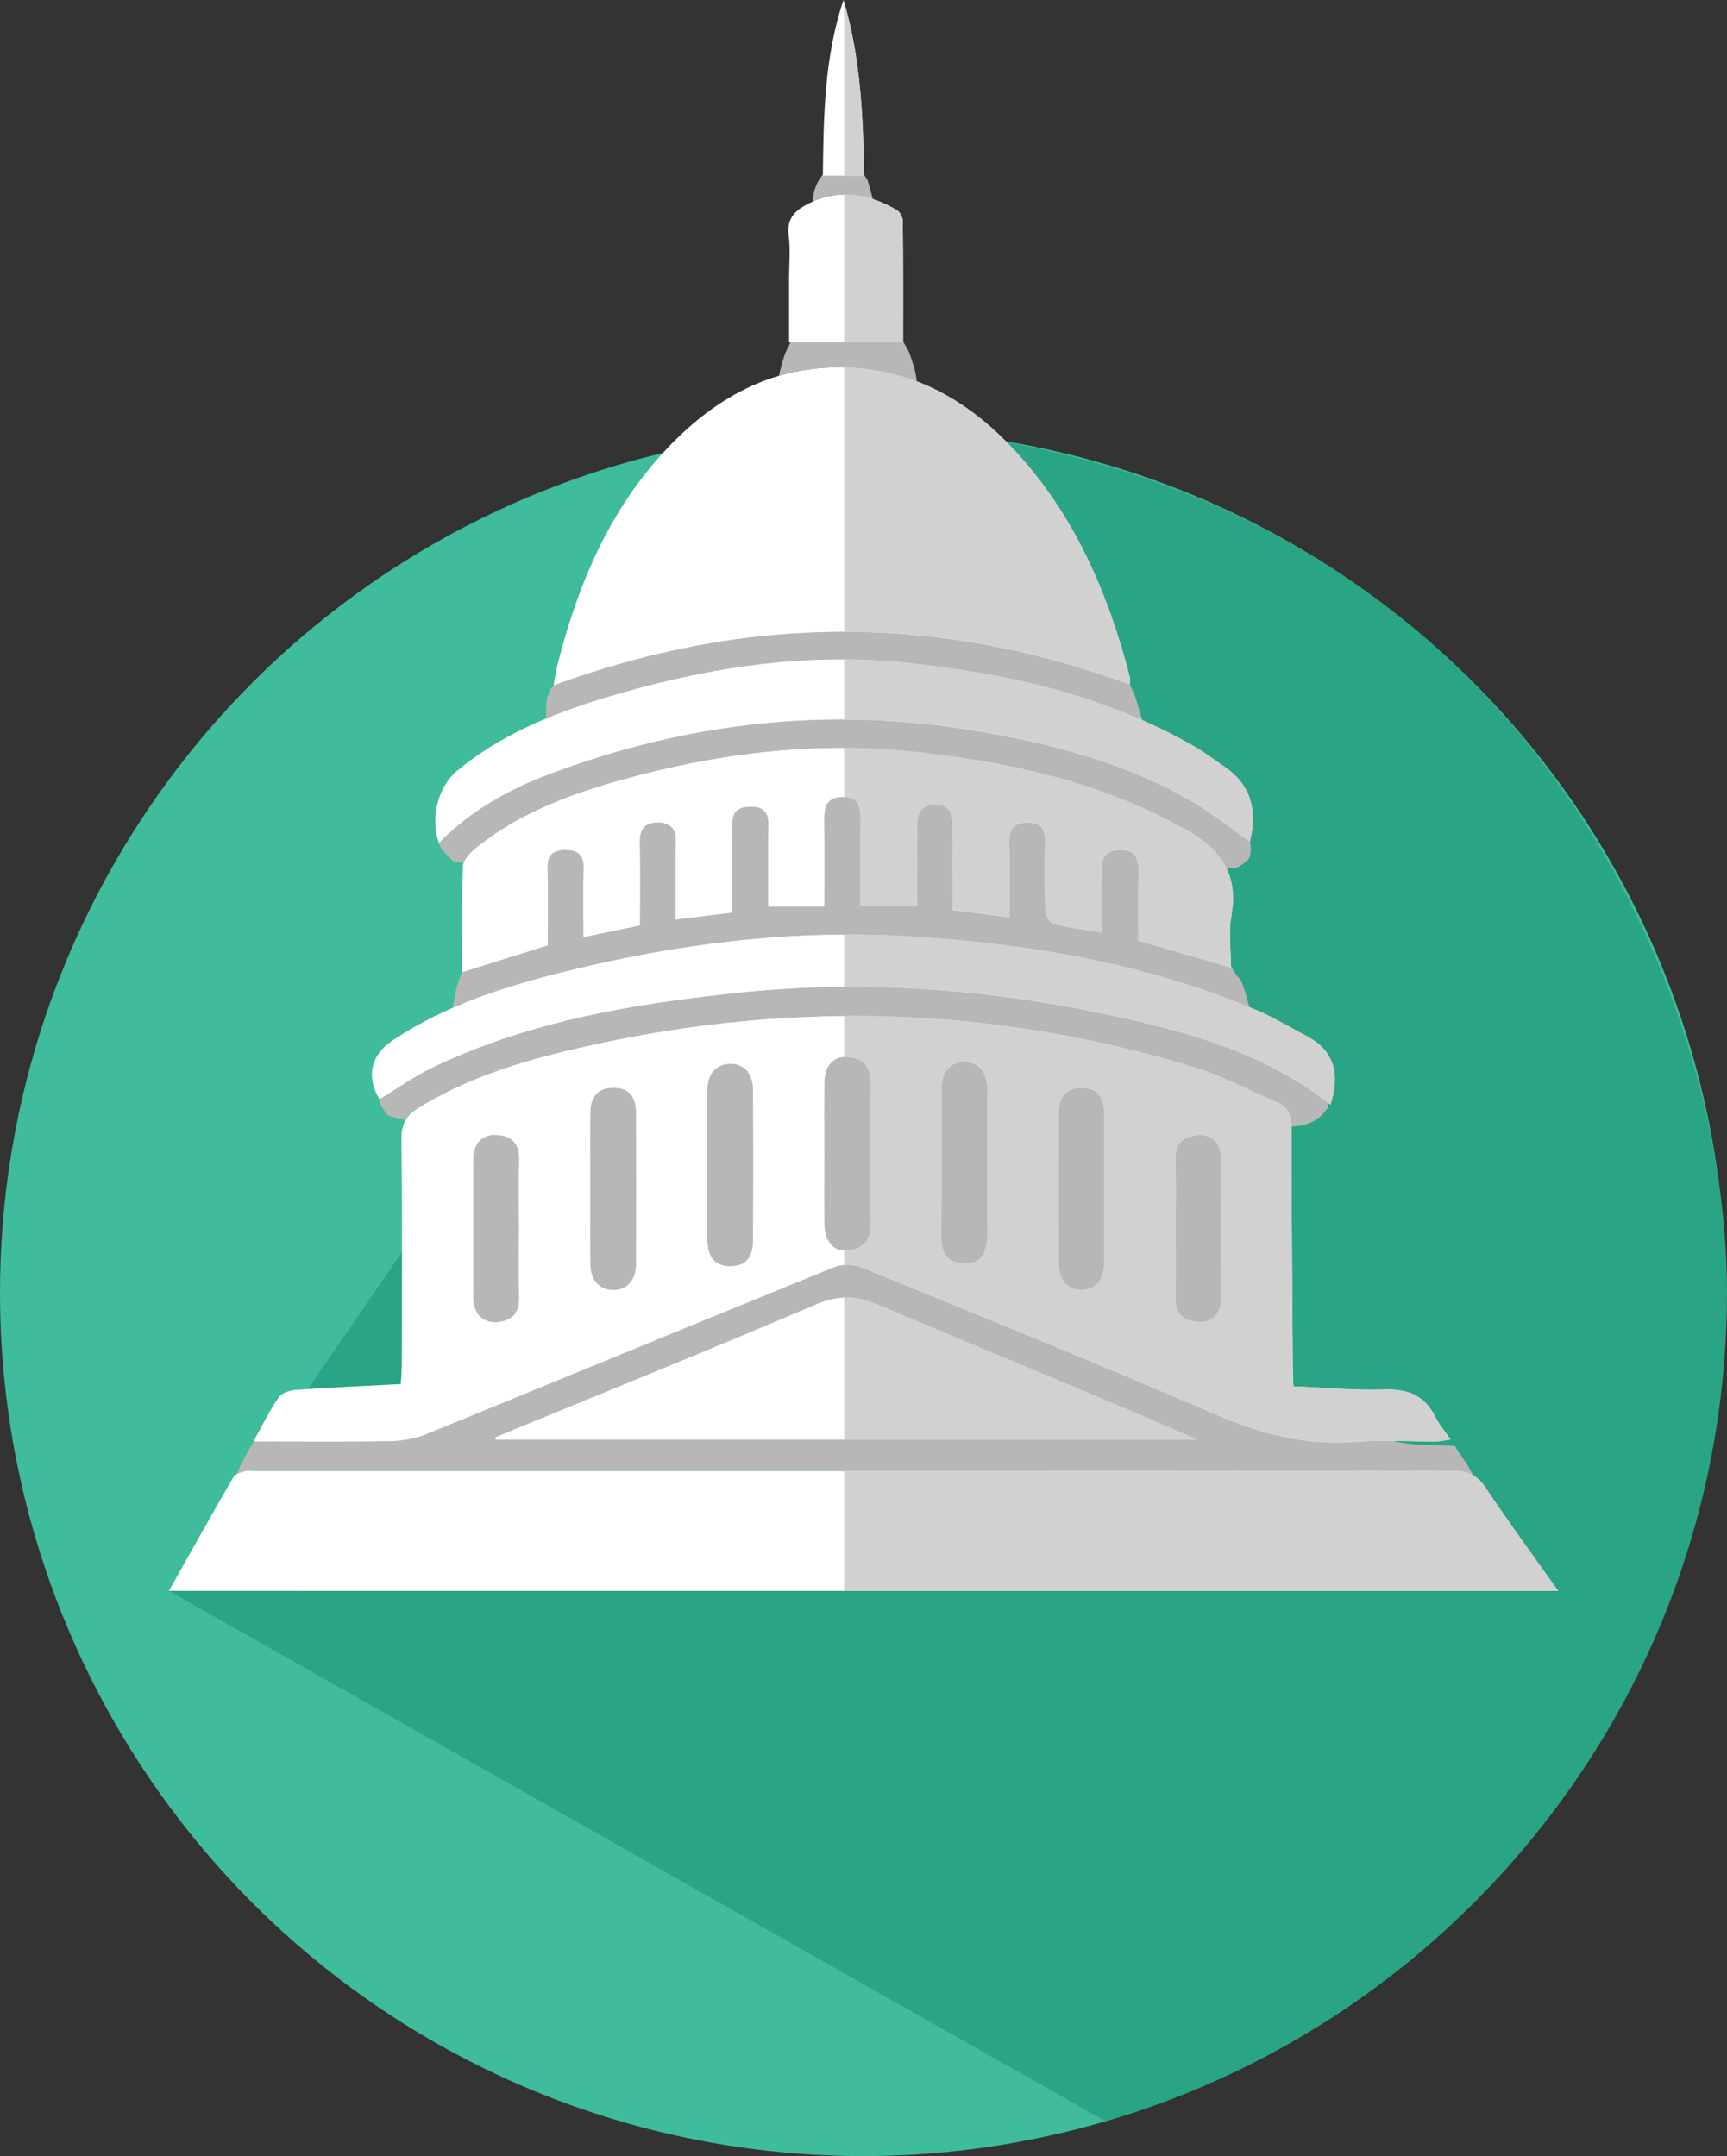 <?xml version="1.0" encoding="utf-8"?>
<!-- Generator: Adobe Illustrator 16.0.4, SVG Export Plug-In . SVG Version: 6.00 Build 0)  -->
<!DOCTYPE svg PUBLIC "-//W3C//DTD SVG 1.1//EN" "http://www.w3.org/Graphics/SVG/1.1/DTD/svg11.dtd">
<svg version="1.1" id="Layer_1" xmlns="http://www.w3.org/2000/svg" xmlns:xlink="http://www.w3.org/1999/xlink" x="0px" y="0px"
	 width="161px" height="201px" viewBox="0 0 161 201" enable-background="new 0 0 161 201" xml:space="preserve">
<rect x="0" y="0" width="161" height="201" fill="#333333" stroke="none"/>
<ellipse fill="#3EBC9C" cx="80.449" cy="120.518" rx="80.449" ry="80.482"/>
<path fill-rule="evenodd" clip-rule="evenodd" fill="#29A484" d="M15.742,148.311l87.305,49.432
	C136.528,188.004,161,157.09,161,120.453c0-28.781-19.402-72.483-71.096-79.869L15.742,148.311z"/>
<g>
	<g>
		<path fill-rule="evenodd" clip-rule="evenodd" fill="#B7B7B7" d="M89.834,117.785c1.406,0.078,2.18-0.793,2.193-2.451
			c0.019-2.314,0.004-4.629,0.004-6.941c0-2.314,0.016-4.629-0.004-6.941c-0.015-1.558-0.76-2.412-2.064-2.443
			c-1.372-0.034-2.174,0.851-2.178,2.48c-0.014,4.627,0.012,9.256-0.016,13.883C87.761,116.824,88.335,117.703,89.834,117.785z"/>
		<path fill-rule="evenodd" clip-rule="evenodd" fill="#B7B7B7" d="M76.872,114.225c0.015,1.479,0.889,2.471,2.152,2.344
			c1.29-0.131,2.109-0.799,2.101-2.256c-0.022-4.512-0.016-9.025-0.004-13.539c0.004-1.424-0.748-2.15-2.091-2.237
			c-1.328-0.085-2.141,0.811-2.157,2.315c-0.024,2.201-0.007,4.402-0.007,6.603C76.866,109.711,76.849,111.969,76.872,114.225z"/>
		<path fill-rule="evenodd" clip-rule="evenodd" fill="#B7B7B7" d="M109.608,114.523c0,2.148,0.042,4.299-0.015,6.447
			c-0.039,1.469,0.707,2.146,2.048,2.252c1.367,0.107,2.201-0.74,2.21-2.256c0.024-4.299,0.023-8.6,0-12.898
			c-0.008-1.477-0.884-2.371-2.214-2.252c-1.328,0.117-2.085,0.787-2.044,2.258C109.653,110.223,109.608,112.373,109.608,114.523z"
			/>
		<path fill-rule="evenodd" clip-rule="evenodd" fill="#B7B7B7" d="M55.042,117.805c0.014,1.506,0.814,2.414,2.083,2.443
			c1.273,0.029,2.149-0.879,2.155-2.359c0.021-4.727,0.022-9.453,0-14.178c-0.008-1.584-0.745-2.322-2.153-2.297
			c-1.366,0.023-2.071,0.799-2.085,2.379c-0.02,2.361-0.005,4.725-0.005,7.088C55.038,113.189,55.022,115.498,55.042,117.805z"/>
		<path fill-rule="evenodd" clip-rule="evenodd" fill="#B7B7B7" d="M100.857,120.248c1.307-0.025,2.076-0.967,2.086-2.605
			c0.014-2.254,0.003-4.508,0.003-6.76c0-2.309,0.011-4.617-0.003-6.926c-0.011-1.756-0.65-2.518-2.086-2.543
			c-1.435-0.023-2.154,0.771-2.159,2.463c-0.012,4.615-0.012,9.232,0,13.848C98.702,119.328,99.536,120.273,100.857,120.248z"/>
		<path fill-rule="evenodd" clip-rule="evenodd" fill="#B7B7B7" d="M65.955,115.482c0.009,1.715,0.695,2.529,2.095,2.537
			c1.452,0.008,2.143-0.762,2.148-2.484c0.014-4.617,0.015-9.232,0-13.848c-0.006-1.628-0.83-2.542-2.174-2.502
			c-1.276,0.038-2.054,0.929-2.067,2.447c-0.021,2.309-0.005,4.617-0.005,6.926S65.942,113.176,65.955,115.482z"/>
		<path fill-rule="evenodd" clip-rule="evenodd" fill="#B7B7B7" d="M81.371,18.562c-0.049-0.197-0.099-0.394-0.156-0.589
			c-0.127-0.428-0.229-0.902-0.396-1.319c0.023,0.084-0.123-0.132-0.254-0.339c0,0.027,0.001,0.054,0.002,0.081h-3.855
			c0-0.043,0.001-0.086,0.001-0.129c-0.003,0.004-0.006,0.009-0.01,0.013c-0.642,0.755-0.877,1.608-0.943,2.52
			C77.691,17.944,79.557,17.963,81.371,18.562z"/>
		<path fill-rule="evenodd" clip-rule="evenodd" fill="#B7B7B7" d="M85.447,35.553c0-0.011-0.002-0.023-0.002-0.034
			c-0.034-0.856-0.365-1.691-0.628-2.509c-0.091-0.279-0.36-0.71-0.63-1.177v0.079h-10.48c-0.217,0.426-0.451,0.81-0.624,1.363
			c-0.182,0.581-0.339,1.165-0.469,1.755c2.196-0.646,4.55-0.917,7.087-0.74C81.751,34.433,83.66,34.873,85.447,35.553z"/>
		<path fill-rule="evenodd" clip-rule="evenodd" fill="#B7B7B7" d="M135.801,135.084c-0.054-0.094-0.106-0.189-0.16-0.285
			c-0.441-0.02-0.883-0.041-1.325-0.057c-1.351-0.049-2.77-0.037-4.094-0.338c-0.11-0.025-0.222-0.053-0.331-0.08
			c-1.161-0.014-2.321-0.002-3.473,0.092c-4.687,0.383-8.943-0.77-13.225-2.619c-10.893-4.705-21.893-9.164-32.878-13.652
			c-0.751-0.309-1.848-0.297-2.604,0.01c-12.674,5.15-25.313,10.385-37.981,15.549c-1.036,0.422-2.225,0.629-3.347,0.648
			c-4.109,0.074-8.222,0.029-12.717,0.029c-0.553,0.928-1.106,1.867-1.531,2.861c-0.03,0.068-0.061,0.133-0.091,0.199
			c0.225-0.133,0.517-0.223,0.761-0.287c0.361-0.094,0.766-0.023,1.152-0.023c37.148,0,74.296,0.01,111.445-0.031
			c0.781-0.002,1.396,0.115,1.924,0.418c-0.213-0.41-0.422-0.824-0.703-1.225C136.342,135.895,136.043,135.512,135.801,135.084z
			 M46.197,134.215c-0.011-0.08-0.021-0.158-0.032-0.238c9.994-4.117,20.018-8.166,29.96-12.408
			c2.072-0.885,3.734-0.783,5.736,0.064c9.905,4.189,19.866,8.252,29.784,12.582H46.197z"/>
		<path fill-rule="evenodd" clip-rule="evenodd" fill="#B7B7B7" d="M116.188,92.785c-0.104-0.327-0.221-0.649-0.338-0.972
			c-0.038-0.109-0.078-0.218-0.119-0.327c-0.009-0.019-0.018-0.036-0.027-0.059c-0.03-0.053-0.05-0.092-0.064-0.123
			c-0.371-0.343-0.65-0.753-0.826-1.197c-0.021-0.011-0.043-0.02-0.064-0.031c0.001,0.042,0.002,0.084,0.002,0.128
			c-2.9-0.849-5.656-1.656-8.627-2.525c0-2.065-0.031-4.198,0.011-6.33c0.025-1.275-0.221-2.164-1.783-2.111
			c-1.457,0.048-1.683,0.893-1.649,2.097c0.049,1.808,0.013,3.618,0.013,5.59c-1.622-0.269-3.087-0.431-4.495-0.804
			c-0.361-0.095-0.756-0.847-0.774-1.312c-0.083-2.092-0.083-4.191-0.019-6.284c0.035-1.147-0.348-1.851-1.53-1.858
			c-1.149-0.007-1.835,0.486-1.798,1.809c0.063,2.302,0.018,4.608,0.018,7.041c-1.858-0.235-3.521-0.445-5.307-0.671
			c0-2.641-0.042-5.17,0.019-7.697c0.028-1.209-0.187-2.119-1.604-2.128c-1.498-0.01-1.757,0.938-1.725,2.216
			c0.061,2.366,0.018,4.735,0.018,7.22h-5.306c0-2.659-0.023-5.231,0.01-7.804c0.016-1.251-0.006-2.394-1.717-2.352
			c-1.567,0.039-1.662,1.086-1.647,2.293c0.032,2.58,0.01,5.16,0.01,7.927H71.61c0-2.482-0.04-5.05,0.015-7.615
			c0.032-1.481-0.792-1.779-2.001-1.682c-1.154,0.093-1.38,0.845-1.368,1.854c0.032,2.635,0.011,5.27,0.011,8
			c-1.804,0.223-3.463,0.429-5.289,0.655c0-2.506-0.052-4.868,0.021-7.226c0.04-1.301-0.552-1.85-1.743-1.827
			c-1.131,0.022-1.635,0.616-1.606,1.805c0.059,2.533,0.018,5.068,0.018,7.794c-1.705,0.351-3.396,0.699-5.29,1.088
			c0-2.248-0.048-4.331,0.019-6.41c0.039-1.225-0.495-1.713-1.651-1.714c-1.125-0.001-1.728,0.414-1.695,1.669
			c0.062,2.366,0.018,4.734,0.018,7.218c-2.68,0.839-5.235,1.639-7.98,2.498v-0.044c-0.489,1.064-0.691,2.214-0.89,3.369
			c3.388-1.485,6.955-2.523,10.573-3.418c10.425-2.576,21.008-3.911,31.744-3.267c10.953,0.657,21.721,2.409,31.939,6.62
			c-0.038-0.162-0.068-0.327-0.086-0.496C116.432,93.969,116.227,92.903,116.188,92.785z"/>
		<path fill-rule="evenodd" clip-rule="evenodd" fill="#B7B7B7" d="M116.535,78.374c-0.006,0.024-0.01,0.048-0.016,0.072
			c-1.924-1.332-3.742-2.806-5.752-3.942c-6.156-3.481-12.92-5.216-19.822-6.376c-13.594-2.285-26.844-0.814-39.72,4.04
			c-3.824,1.441-7.362,3.414-10.306,6.42c-0.006-0.017-0.011-0.035-0.016-0.052c-0.002,0.002-0.004,0.005-0.006,0.007
			c0.051,0.24,0.192,0.537,0.542,0.919c0.225,0.246,0.45,0.491,0.69,0.723c0.03,0.026,0.057,0.05,0.081,0.071
			c0.125,0.034,0.344,0.109,0.456,0.147c-0.058-0.026,0.058-0.019,0.355,0.02c0.069,0.001,0.138-0.001,0.207-0.001
			c0.204-0.556,0.829-1.137,1.334-1.537c3.959-3.131,8.597-4.862,13.384-6.193c8.873-2.468,17.905-3.607,27.104-2.635
			c8.404,0.889,16.617,2.586,24.189,6.584c0.243,0.128,0.482,0.266,0.728,0.389c1.968,0.99,3.515,2.201,4.334,3.851
			c0.253-0.003,0.507-0.003,0.762,0.006c0.112,0.004,0.188,0.014,0.245,0.026c0.041-0.031,0.088-0.065,0.152-0.106
			c0.238-0.148,0.472-0.303,0.701-0.465C116.762,79.883,116.607,79.015,116.535,78.374z"/>
		<path fill-rule="evenodd" clip-rule="evenodd" fill="#B7B7B7" d="M105.445,64.061c-0.045-0.091-0.096-0.178-0.146-0.265
			c-17.889-6.572-35.616-6.515-53.61,0.071c-0.086,0.1-0.179,0.195-0.287,0.279c-0.021,0.019-0.039,0.033-0.056,0.047
			c-0.026,0.05-0.054,0.099-0.079,0.15c-0.036,0.118-0.201,0.555-0.225,0.622c-0.178,0.505-0.104,1.304-0.114,2.005
			c1.734-0.722,3.518-1.335,5.328-1.886c9.173-2.791,18.533-4.325,28.146-3.314c7.646,0.804,15.115,2.29,22.111,5.379
			c-0.293-0.738-0.424-1.486-0.695-2.237C105.773,64.821,105.503,64.173,105.445,64.061z"/>
		<path fill-rule="evenodd" clip-rule="evenodd" fill="#B7B7B7" d="M123.83,102.824c-6.234-4.844-13.49-6.745-20.852-8.299
			c-11.33-2.393-22.782-3.182-34.312-1.953c-9.75,1.04-19.399,2.647-28.354,6.959c-1.675,0.806-3.213,1.898-4.808,2.871
			c-0.051,0.066-0.103,0.133-0.154,0.197c0.074,0.238,0.15,0.424,0.256,0.609c-0.019-0.033,0.34,0.482,0.343,0.535
			c0.183,0.152,0.204,0.199,0.059,0.141c0.417,0.254,1.13,0.377,1.824,0.516c0.264-0.441,0.658-0.805,1.203-1.141
			c4.225-2.593,8.861-4.114,13.629-5.27c19.686-4.774,39.261-4.42,58.664,1.495c2.66,0.81,5.148,2.174,7.724,3.264
			c1.042,0.441,1.33,1.193,1.343,2.283c1.115-0.051,2.123-0.346,2.923-1.158c-0.006,0.006,0.286-0.375,0.421-0.516
			c0.029-0.078,0.061-0.162,0.084-0.229C123.816,103.088,123.822,102.957,123.83,102.824z"/>
		<path fill-rule="evenodd" clip-rule="evenodd" fill="#B7B7B7" d="M46.343,123.232c1.345-0.107,2.073-0.822,2.043-2.268
			c-0.045-2.203-0.012-4.408-0.012-6.611c0-2.094-0.035-4.188,0.012-6.281c0.032-1.447-0.687-2.158-2.042-2.258
			c-1.367-0.1-2.206,0.752-2.213,2.256c-0.023,4.297-0.023,8.596,0,12.893C44.139,122.447,45.008,123.34,46.343,123.232z"/>
	</g>
	<g>
		<path fill-rule="evenodd" clip-rule="evenodd" fill="#FFFFFF" d="M23.617,134.387c0.901-1.605,1.543-2.947,2.387-4.145
			c0.293-0.416,1.075-0.637,1.653-0.676c3.178-0.223,6.362-0.363,9.713-0.539c0.034-0.682,0.086-1.262,0.086-1.842
			c0.006-7.002,0.047-14.006-0.033-21.008c-0.016-1.404,0.479-2.217,1.611-2.912c4.225-2.594,8.861-4.115,13.629-5.271
			c19.685-4.774,39.261-4.42,58.664,1.495c2.659,0.81,5.148,2.175,7.724,3.265c1.065,0.451,1.345,1.227,1.345,2.357
			c0.004,7.662,0.076,15.324,0.128,22.986c0.002,0.322,0.03,0.643,0.056,1.148c2.846,0.119,5.638,0.395,8.416,0.299
			c2.219-0.076,3.812,0.516,4.812,2.559c0.33,0.678,0.848,1.268,1.418,2.098c-0.582,0.078-0.977,0.176-1.371,0.178
			c-2.48,0.014-4.975-0.158-7.438,0.043c-4.687,0.383-8.942-0.77-13.224-2.619c-10.893-4.707-21.893-9.166-32.878-13.652
			c-0.751-0.309-1.848-0.299-2.604,0.01c-12.674,5.148-25.313,10.385-37.981,15.549c-1.036,0.42-2.225,0.627-3.347,0.648
			C32.258,134.432,28.132,134.387,23.617,134.387z M65.951,108.562c0,2.309-0.01,4.617,0.003,6.926
			c0.009,1.715,0.695,2.527,2.096,2.535c1.452,0.01,2.143-0.762,2.148-2.482c0.014-4.617,0.015-9.232,0-13.85
			c-0.006-1.627-0.83-2.541-2.173-2.501c-1.277,0.038-2.055,0.929-2.068,2.448C65.937,103.947,65.951,106.256,65.951,108.562z
			 M55.037,110.887c0,2.307-0.015,4.615,0.005,6.924c0.014,1.504,0.814,2.412,2.083,2.441c1.272,0.029,2.148-0.879,2.155-2.359
			c0.021-4.725,0.022-9.451,0-14.178c-0.007-1.584-0.745-2.322-2.153-2.297c-1.366,0.023-2.071,0.801-2.085,2.379
			C55.022,106.16,55.037,108.523,55.037,110.887z M102.945,110.887c0-2.309,0.011-4.615-0.002-6.924
			c-0.011-1.756-0.65-2.52-2.086-2.543c-1.435-0.023-2.154,0.771-2.159,2.461c-0.013,4.617-0.013,9.232,0,13.85
			c0.003,1.602,0.837,2.549,2.159,2.523c1.307-0.025,2.075-0.969,2.086-2.607C102.956,115.395,102.945,113.141,102.945,110.887z
			 M92.031,108.396c0-2.312,0.016-4.627-0.005-6.939c-0.015-1.559-0.759-2.412-2.063-2.444c-1.373-0.034-2.174,0.851-2.178,2.481
			c-0.014,4.627,0.012,9.256-0.016,13.883c-0.009,1.453,0.565,2.332,2.064,2.414c1.406,0.078,2.18-0.793,2.193-2.453
			C92.046,113.025,92.031,110.711,92.031,108.396z M76.866,107.461c0,2.256-0.017,4.512,0.005,6.77
			c0.015,1.479,0.889,2.471,2.153,2.344c1.29-0.131,2.109-0.799,2.101-2.258c-0.023-4.512-0.016-9.025-0.004-13.537
			c0.004-1.425-0.749-2.151-2.091-2.238c-1.328-0.085-2.142,0.811-2.158,2.315C76.848,103.059,76.866,105.26,76.866,107.461z
			 M109.607,114.527c0,2.15,0.043,4.301-0.014,6.449c-0.039,1.469,0.707,2.146,2.047,2.252c1.367,0.107,2.201-0.74,2.211-2.258
			c0.023-4.299,0.023-8.598,0-12.896c-0.008-1.479-0.885-2.371-2.215-2.254c-1.328,0.119-2.085,0.789-2.044,2.26
			C109.652,110.229,109.607,112.379,109.607,114.527z M48.375,114.359c0-2.094-0.035-4.188,0.012-6.281
			c0.032-1.447-0.687-2.16-2.042-2.258c-1.366-0.102-2.206,0.752-2.213,2.256c-0.023,4.297-0.023,8.594,0,12.891
			c0.007,1.484,0.876,2.379,2.211,2.271c1.345-0.107,2.073-0.822,2.043-2.27C48.341,118.766,48.375,116.562,48.375,114.359z"/>
		<path fill-rule="evenodd" clip-rule="evenodd" fill="#FFFFFF" d="M15.742,148.311c2.046-3.629,3.998-7.123,6.002-10.588
			c0.173-0.299,0.677-0.463,1.061-0.562c0.361-0.096,0.767-0.023,1.152-0.023c37.148,0,74.297,0.008,111.445-0.031
			c1.424-0.002,2.294,0.381,3.096,1.588c2.125,3.201,4.407,6.297,6.758,9.617C102.034,148.311,59.032,148.311,15.742,148.311z"/>
		<path fill-rule="evenodd" clip-rule="evenodd" fill="#FFFFFF" d="M105.324,63.81c-17.926-6.592-35.688-6.528-53.72,0.092
			c0.186-0.94,0.284-1.616,0.454-2.272c1.918-7.388,4.853-14.27,10.193-19.889c4.733-4.979,10.384-7.937,17.45-7.444
			c5.985,0.417,10.793,3.315,14.775,7.576c5.621,6.015,8.8,13.346,10.844,21.224C105.358,63.243,105.324,63.41,105.324,63.81z"/>
		<path fill-rule="evenodd" clip-rule="evenodd" fill="#FFFFFF" d="M51.068,88.138c-2.68,0.839-5.234,1.638-7.979,2.498
			c0-3.416-0.077-6.662,0.066-9.897c0.028-0.642,0.805-1.373,1.405-1.849c3.959-3.131,8.597-4.862,13.385-6.193
			c8.873-2.468,17.905-3.607,27.104-2.635c8.404,0.889,16.617,2.586,24.189,6.584c0.243,0.128,0.482,0.266,0.728,0.389
			c3.424,1.723,5.587,4.109,4.827,8.331c-0.269,1.493-0.043,3.074-0.043,4.843c-2.9-0.849-5.656-1.656-8.628-2.525
			c0-2.065-0.03-4.198,0.012-6.33c0.024-1.275-0.222-2.164-1.784-2.111c-1.456,0.048-1.682,0.893-1.649,2.097
			c0.05,1.808,0.013,3.618,0.013,5.59c-1.621-0.27-3.086-0.432-4.494-0.804c-0.361-0.095-0.756-0.848-0.774-1.312
			c-0.083-2.092-0.083-4.191-0.019-6.284c0.035-1.147-0.348-1.851-1.53-1.858c-1.15-0.007-1.835,0.486-1.799,1.809
			c0.064,2.303,0.019,4.608,0.019,7.041c-1.859-0.235-3.522-0.446-5.307-0.671c0-2.641-0.042-5.17,0.018-7.697
			c0.029-1.208-0.186-2.119-1.604-2.128c-1.497-0.01-1.756,0.938-1.724,2.216c0.06,2.367,0.018,4.735,0.018,7.22
			c-1.752,0-3.418,0-5.307,0c0-2.659-0.023-5.231,0.01-7.804c0.017-1.251-0.006-2.394-1.717-2.352
			c-1.567,0.039-1.662,1.086-1.647,2.293c0.032,2.58,0.009,5.161,0.009,7.927c-1.757,0-3.379,0-5.255,0
			c0-2.482-0.04-5.05,0.015-7.615c0.032-1.481-0.792-1.779-2.001-1.682c-1.154,0.093-1.38,0.846-1.368,1.854
			c0.033,2.635,0.011,5.27,0.011,8c-1.804,0.223-3.463,0.429-5.289,0.655c0-2.506-0.053-4.868,0.021-7.226
			c0.04-1.301-0.551-1.85-1.743-1.827c-1.13,0.022-1.634,0.616-1.606,1.805c0.06,2.533,0.018,5.068,0.018,7.794
			c-1.704,0.351-3.395,0.699-5.289,1.088c0-2.248-0.048-4.332,0.018-6.411c0.039-1.225-0.495-1.713-1.651-1.714
			c-1.126-0.001-1.728,0.414-1.695,1.669C51.112,83.285,51.068,85.654,51.068,88.138z"/>
		<path fill-rule="evenodd" clip-rule="evenodd" fill="#FFFFFF" d="M46.164,133.982c9.994-4.119,20.018-8.168,29.96-12.41
			c2.072-0.883,3.734-0.781,5.735,0.064c9.906,4.191,19.867,8.252,29.785,12.584c-21.815,0-43.632,0-65.448,0
			C46.185,134.141,46.175,134.061,46.164,133.982z"/>
		<path fill-rule="evenodd" clip-rule="evenodd" fill="#FFFFFF" d="M124.036,102.984c-6.28-4.962-13.616-6.882-21.058-8.455
			c-11.33-2.393-22.783-3.182-34.312-1.953c-9.751,1.04-19.4,2.647-28.354,6.959c-1.722,0.829-3.298,1.961-4.94,2.952
			c-1.241-2.115-0.835-4.117,1.251-5.509c4.924-3.284,10.475-5.036,16.148-6.438c10.425-2.576,21.008-3.912,31.744-3.268
			c11.188,0.671,22.184,2.478,32.598,6.888c1.612,0.682,3.121,1.608,4.679,2.423C124.521,98.012,124.879,100.273,124.036,102.984z"
			/>
		<path fill-rule="evenodd" clip-rule="evenodd" fill="#FFFFFF" d="M40.918,78.592c-0.832-2.363-0.071-5.271,1.69-6.73
			c4.015-3.329,8.74-5.28,13.647-6.773c9.172-2.791,18.533-4.324,28.146-3.313c9.466,0.995,18.661,3.032,27.021,7.866
			c0.902,0.521,1.726,1.179,2.599,1.753c2.615,1.721,3.213,4.146,2.497,7.056c-1.924-1.332-3.741-2.806-5.751-3.942
			c-6.156-3.481-12.92-5.216-19.822-6.376c-13.594-2.285-26.844-0.814-39.721,4.04C47.401,73.613,43.862,75.586,40.918,78.592z"/>
		<path fill-rule="evenodd" clip-rule="evenodd" fill="#FFFFFF" d="M84.188,31.917c-3.623,0-6.996,0-10.626,0
			c0-1.992,0-3.995,0-5.998c0-1.32,0.139-2.658-0.036-3.955c-0.22-1.639,0.638-2.39,1.905-3.013c2.846-1.4,5.544-0.884,8.149,0.62
			c0.3,0.173,0.578,0.677,0.582,1.031C84.203,24.443,84.188,28.284,84.188,31.917z"/>
		<path fill-rule="evenodd" clip-rule="evenodd" fill="#FFFFFF" d="M80.566,16.401c-1.4,0-2.539,0-3.855,0
			C76.775,10.832,76.84,5.338,78.633,0C80.226,5.31,80.452,10.755,80.566,16.401z"/>
	</g>
	<g>
		<path fill-rule="evenodd" clip-rule="evenodd" fill="#D1D1D1" d="M135.405,137.094c-18.904,0.021-37.809,0.029-56.712,0.031
			v11.176c22.176,0,44.342,0,66.565,0c-2.35-3.32-4.633-6.416-6.756-9.617C137.699,137.475,136.828,137.092,135.405,137.094z"/>
		<path fill-rule="evenodd" clip-rule="evenodd" fill="#D1D1D1" d="M114.024,71.384c-0.873-0.574-1.696-1.232-2.599-1.753
			c-8.361-4.834-17.556-6.871-27.021-7.867c-1.914-0.201-3.817-0.297-5.711-0.307v5.613c4.053,0.013,8.139,0.358,12.256,1.05
			c6.902,1.16,13.665,2.895,19.821,6.376c2.009,1.136,3.828,2.61,5.751,3.942C117.236,75.531,116.641,73.105,114.024,71.384z"/>
		<path fill-rule="evenodd" clip-rule="evenodd" fill="#D1D1D1" d="M109.969,77.025c-0.246-0.124-0.484-0.261-0.728-0.389
			c-7.573-3.998-15.785-5.695-24.189-6.584c-2.129-0.225-4.248-0.332-6.359-0.341v4.588c1.521,0.046,1.545,1.145,1.529,2.348
			c-0.033,2.572-0.01,5.145-0.01,7.804c1.887,0,3.555,0,5.305,0c0-2.485,0.043-4.854-0.017-7.22
			c-0.032-1.279,0.227-2.227,1.724-2.216c1.42,0.01,1.634,0.919,1.605,2.128c-0.061,2.527-0.019,5.056-0.019,7.697
			c1.784,0.226,3.448,0.436,5.306,0.671c0-2.433,0.047-4.738-0.018-7.041c-0.036-1.322,0.648-1.815,1.799-1.809
			c1.182,0.007,1.565,0.711,1.531,1.858c-0.065,2.093-0.066,4.192,0.018,6.284c0.019,0.464,0.414,1.217,0.773,1.312
			c1.409,0.372,2.874,0.534,4.496,0.803c0-1.972,0.035-3.782-0.014-5.59c-0.033-1.204,0.193-2.048,1.65-2.097
			c1.562-0.052,1.809,0.836,1.783,2.111c-0.043,2.132-0.012,4.265-0.012,6.33c2.972,0.87,5.728,1.676,8.629,2.525
			c0-1.769-0.227-3.35,0.043-4.843C115.556,81.134,113.393,78.748,109.969,77.025z"/>
		<path fill-rule="evenodd" clip-rule="evenodd" fill="#D1D1D1" d="M121.795,96.574c-1.557-0.814-3.066-1.74-4.679-2.423
			c-10.415-4.409-21.41-6.216-32.599-6.887c-1.946-0.117-3.888-0.167-5.825-0.158v4.895c8.147-0.065,16.249,0.82,24.288,2.518
			c7.443,1.572,14.779,3.492,21.059,8.455C124.881,100.263,124.523,98.001,121.795,96.574z"/>
		<path fill-rule="evenodd" clip-rule="evenodd" fill="#D1D1D1" d="M128.999,129.535c-2.778,0.096-5.569-0.182-8.417-0.299
			c-0.025-0.506-0.053-0.828-0.055-1.148c-0.053-7.662-0.124-15.324-0.127-22.988c0-1.131-0.279-1.904-1.346-2.357
			c-2.575-1.09-5.064-2.453-7.725-3.263c-10.828-3.301-21.711-4.869-32.637-4.78v3.836c0.109-0.008,0.222-0.011,0.34-0.003
			c1.343,0.086,2.095,0.813,2.091,2.237c-0.011,4.512-0.019,9.026,0.005,13.538c0.007,1.457-0.812,2.125-2.102,2.256
			c-0.116,0.012-0.226,0.012-0.334,0.004v1.363c0.565-0.049,1.162,0.02,1.625,0.209c10.985,4.488,21.984,8.947,32.878,13.654
			c4.281,1.85,8.538,3.002,13.224,2.617c2.464-0.199,4.957-0.027,7.438-0.043c0.395-0.002,0.789-0.098,1.372-0.178
			c-0.57-0.83-1.088-1.418-1.42-2.096C132.812,130.051,131.217,129.459,128.999,129.535z M92.029,115.328
			c-0.013,1.66-0.786,2.529-2.191,2.453c-1.5-0.084-2.074-0.963-2.065-2.416c0.028-4.627,0.002-9.254,0.015-13.881
			c0.004-1.631,0.807-2.516,2.18-2.482c1.304,0.032,2.049,0.886,2.062,2.443c0.021,2.314,0.006,4.627,0.006,6.941
			S92.049,113.014,92.029,115.328z M102.945,117.637c-0.01,1.639-0.779,2.582-2.086,2.607c-1.32,0.025-2.154-0.922-2.158-2.523
			c-0.012-4.617-0.012-9.234,0-13.85c0.004-1.689,0.725-2.486,2.159-2.461c1.436,0.023,2.075,0.785,2.085,2.541
			c0.014,2.309,0.004,4.617,0.004,6.926C102.949,113.131,102.959,115.383,102.945,117.637z M113.854,120.961
			c-0.008,1.518-0.842,2.363-2.209,2.256c-1.34-0.104-2.086-0.783-2.048-2.25c0.057-2.148,0.015-4.299,0.015-6.449
			c0-2.148,0.045-4.301-0.016-6.447c-0.041-1.473,0.717-2.143,2.045-2.26c1.33-0.117,2.206,0.775,2.214,2.254
			C113.877,112.363,113.879,116.662,113.854,120.961z"/>
		<path fill-rule="evenodd" clip-rule="evenodd" fill="#D1D1D1" d="M78.693,120.947v13.262c10.985,0,21.969,0,32.956,0
			c-9.92-4.33-19.88-8.393-29.786-12.582C80.743,121.152,79.73,120.914,78.693,120.947z"/>
		<path fill-rule="evenodd" clip-rule="evenodd" fill="#D1D1D1" d="M78.693,16.391c0.598,0,1.207,0,1.876,0
			c-0.113-5.576-0.337-10.955-1.876-16.202V16.391z"/>
		<path fill-rule="evenodd" clip-rule="evenodd" fill="#D1D1D1" d="M83.582,19.562c-1.59-0.918-3.217-1.465-4.889-1.435v13.781
			c1.812,0,3.622,0,5.499,0c0-3.633,0.016-7.474-0.026-11.314C84.161,20.239,83.883,19.735,83.582,19.562z"/>
		<path fill-rule="evenodd" clip-rule="evenodd" fill="#D1D1D1" d="M94.479,41.861c-3.981-4.26-8.789-7.159-14.774-7.576
			c-0.341-0.024-0.677-0.038-1.011-0.045v24.653c8.874,0.003,17.734,1.633,26.635,4.907c0-0.4,0.033-0.567-0.005-0.714
			C103.279,55.207,100.101,47.876,94.479,41.861z"/>
	</g>
</g>
</svg>
